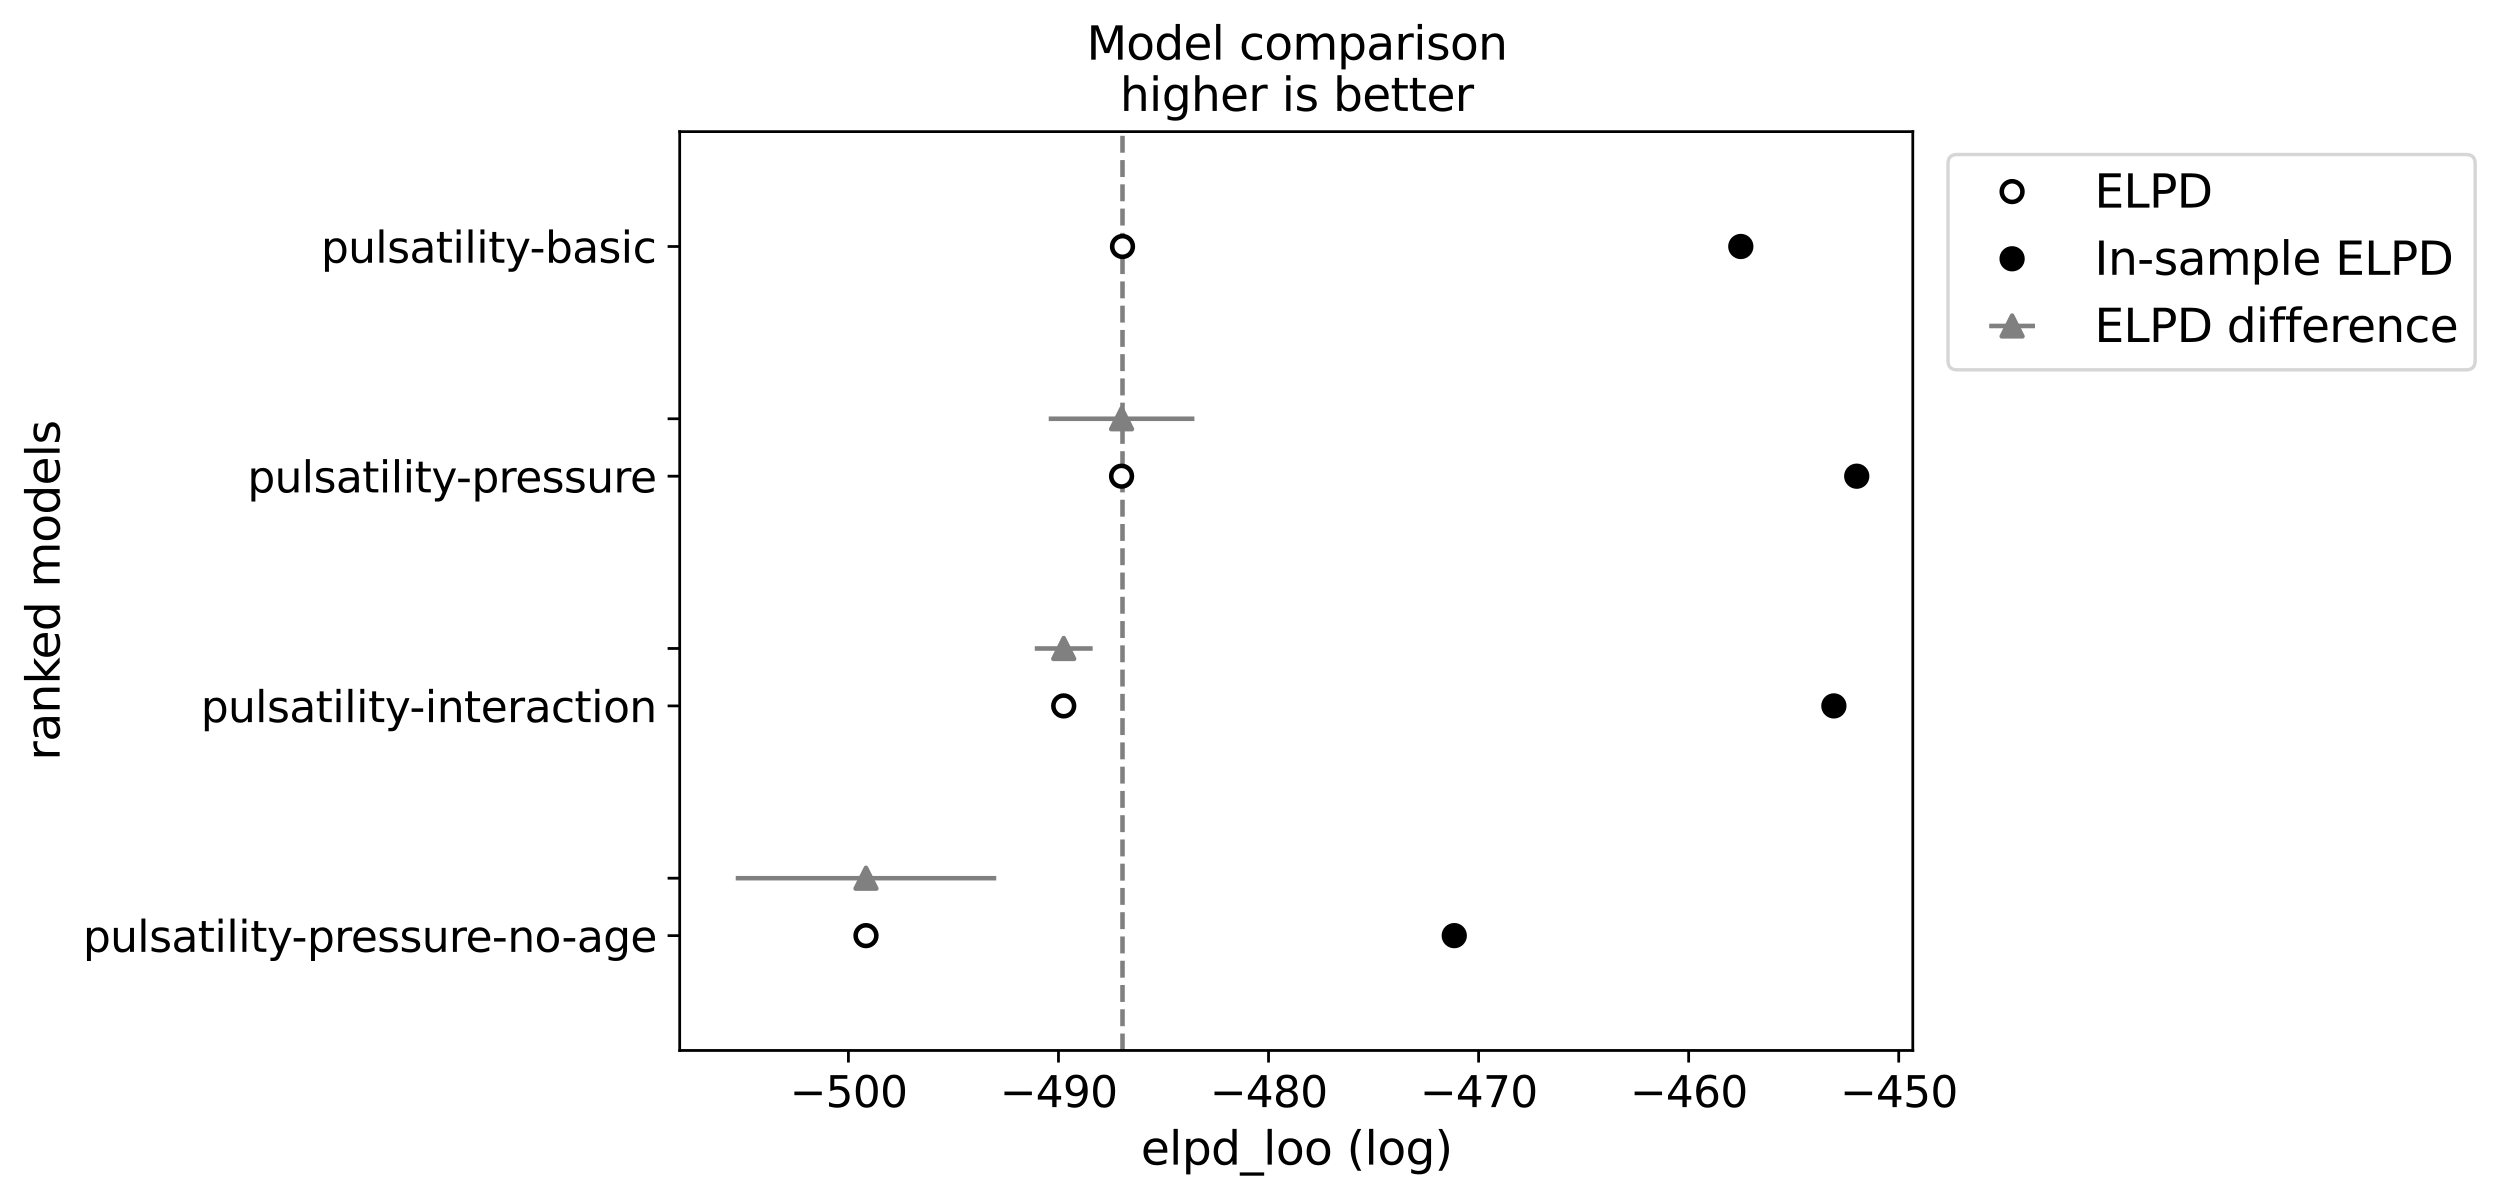 <?xml version="1.0" encoding="utf-8" standalone="no"?>
<!DOCTYPE svg PUBLIC "-//W3C//DTD SVG 1.1//EN"
  "http://www.w3.org/Graphics/SVG/1.1/DTD/svg11.dtd">
<svg xmlns:xlink="http://www.w3.org/1999/xlink" width="724.033pt" height="347.609pt" viewBox="0 0 724.033 347.609" xmlns="http://www.w3.org/2000/svg" version="1.1">
 <defs>
  <style type="text/css">*{stroke-linejoin: round; stroke-linecap: butt}</style>
 </defs>
 <g id="figure_1">
  <g id="patch_1">
   <path d="M 0 347.609 
L 724.033 347.609 
L 724.033 0 
L 0 0 
z
" style="fill: #ffffff"/>
  </g>
  <g id="axes_1">
   <g id="patch_2">
    <path d="M 196.848 304.233 
L 553.968 304.233 
L 553.968 38.121 
L 196.848 38.121 
z
" style="fill: #ffffff"/>
   </g>
   <g id="matplotlib.axis_1">
    <g id="xtick_1">
     <g id="line2d_1">
      <defs>
       <path id="m94d55b0d6d" d="M 0 0 
L 0 3.5 
" style="stroke: #000000; stroke-width: 0.8"/>
      </defs>
      <g>
       <use xlink:href="#m94d55b0d6d" x="245.713" y="304.233" style="stroke: #000000; stroke-width: 0.8"/>
      </g>
     </g>
     <g id="text_1">
      <!-- −500 -->
      <g transform="translate(228.718 320.635) scale(0.124 -0.124)">
       <defs>
        <path id="DejaVuSans-2212" d="M 678 2272 
L 4684 2272 
L 4684 1741 
L 678 1741 
L 678 2272 
z
" transform="scale(0.016)"/>
        <path id="DejaVuSans-35" d="M 691 4666 
L 3169 4666 
L 3169 4134 
L 1269 4134 
L 1269 2991 
Q 1406 3038 1543 3061 
Q 1681 3084 1819 3084 
Q 2600 3084 3056 2656 
Q 3513 2228 3513 1497 
Q 3513 744 3044 326 
Q 2575 -91 1722 -91 
Q 1428 -91 1123 -41 
Q 819 9 494 109 
L 494 744 
Q 775 591 1075 516 
Q 1375 441 1709 441 
Q 2250 441 2565 725 
Q 2881 1009 2881 1497 
Q 2881 1984 2565 2268 
Q 2250 2553 1709 2553 
Q 1456 2553 1204 2497 
Q 953 2441 691 2322 
L 691 4666 
z
" transform="scale(0.016)"/>
        <path id="DejaVuSans-30" d="M 2034 4250 
Q 1547 4250 1301 3770 
Q 1056 3291 1056 2328 
Q 1056 1369 1301 889 
Q 1547 409 2034 409 
Q 2525 409 2770 889 
Q 3016 1369 3016 2328 
Q 3016 3291 2770 3770 
Q 2525 4250 2034 4250 
z
M 2034 4750 
Q 2819 4750 3233 4129 
Q 3647 3509 3647 2328 
Q 3647 1150 3233 529 
Q 2819 -91 2034 -91 
Q 1250 -91 836 529 
Q 422 1150 422 2328 
Q 422 3509 836 4129 
Q 1250 4750 2034 4750 
z
" transform="scale(0.016)"/>
       </defs>
       <use xlink:href="#DejaVuSans-2212"/>
       <use xlink:href="#DejaVuSans-35" x="83.789"/>
       <use xlink:href="#DejaVuSans-30" x="147.412"/>
       <use xlink:href="#DejaVuSans-30" x="211.035"/>
      </g>
     </g>
    </g>
    <g id="xtick_2">
     <g id="line2d_2">
      <g>
       <use xlink:href="#m94d55b0d6d" x="306.549" y="304.233" style="stroke: #000000; stroke-width: 0.8"/>
      </g>
     </g>
     <g id="text_2">
      <!-- −490 -->
      <g transform="translate(289.554 320.635) scale(0.124 -0.124)">
       <defs>
        <path id="DejaVuSans-34" d="M 2419 4116 
L 825 1625 
L 2419 1625 
L 2419 4116 
z
M 2253 4666 
L 3047 4666 
L 3047 1625 
L 3713 1625 
L 3713 1100 
L 3047 1100 
L 3047 0 
L 2419 0 
L 2419 1100 
L 313 1100 
L 313 1709 
L 2253 4666 
z
" transform="scale(0.016)"/>
        <path id="DejaVuSans-39" d="M 703 97 
L 703 672 
Q 941 559 1184 500 
Q 1428 441 1663 441 
Q 2288 441 2617 861 
Q 2947 1281 2994 2138 
Q 2813 1869 2534 1725 
Q 2256 1581 1919 1581 
Q 1219 1581 811 2004 
Q 403 2428 403 3163 
Q 403 3881 828 4315 
Q 1253 4750 1959 4750 
Q 2769 4750 3195 4129 
Q 3622 3509 3622 2328 
Q 3622 1225 3098 567 
Q 2575 -91 1691 -91 
Q 1453 -91 1209 -44 
Q 966 3 703 97 
z
M 1959 2075 
Q 2384 2075 2632 2365 
Q 2881 2656 2881 3163 
Q 2881 3666 2632 3958 
Q 2384 4250 1959 4250 
Q 1534 4250 1286 3958 
Q 1038 3666 1038 3163 
Q 1038 2656 1286 2365 
Q 1534 2075 1959 2075 
z
" transform="scale(0.016)"/>
       </defs>
       <use xlink:href="#DejaVuSans-2212"/>
       <use xlink:href="#DejaVuSans-34" x="83.789"/>
       <use xlink:href="#DejaVuSans-39" x="147.412"/>
       <use xlink:href="#DejaVuSans-30" x="211.035"/>
      </g>
     </g>
    </g>
    <g id="xtick_3">
     <g id="line2d_3">
      <g>
       <use xlink:href="#m94d55b0d6d" x="367.385" y="304.233" style="stroke: #000000; stroke-width: 0.8"/>
      </g>
     </g>
     <g id="text_3">
      <!-- −480 -->
      <g transform="translate(350.39 320.635) scale(0.124 -0.124)">
       <defs>
        <path id="DejaVuSans-38" d="M 2034 2216 
Q 1584 2216 1326 1975 
Q 1069 1734 1069 1313 
Q 1069 891 1326 650 
Q 1584 409 2034 409 
Q 2484 409 2743 651 
Q 3003 894 3003 1313 
Q 3003 1734 2745 1975 
Q 2488 2216 2034 2216 
z
M 1403 2484 
Q 997 2584 770 2862 
Q 544 3141 544 3541 
Q 544 4100 942 4425 
Q 1341 4750 2034 4750 
Q 2731 4750 3128 4425 
Q 3525 4100 3525 3541 
Q 3525 3141 3298 2862 
Q 3072 2584 2669 2484 
Q 3125 2378 3379 2068 
Q 3634 1759 3634 1313 
Q 3634 634 3220 271 
Q 2806 -91 2034 -91 
Q 1263 -91 848 271 
Q 434 634 434 1313 
Q 434 1759 690 2068 
Q 947 2378 1403 2484 
z
M 1172 3481 
Q 1172 3119 1398 2916 
Q 1625 2713 2034 2713 
Q 2441 2713 2670 2916 
Q 2900 3119 2900 3481 
Q 2900 3844 2670 4047 
Q 2441 4250 2034 4250 
Q 1625 4250 1398 4047 
Q 1172 3844 1172 3481 
z
" transform="scale(0.016)"/>
       </defs>
       <use xlink:href="#DejaVuSans-2212"/>
       <use xlink:href="#DejaVuSans-34" x="83.789"/>
       <use xlink:href="#DejaVuSans-38" x="147.412"/>
       <use xlink:href="#DejaVuSans-30" x="211.035"/>
      </g>
     </g>
    </g>
    <g id="xtick_4">
     <g id="line2d_4">
      <g>
       <use xlink:href="#m94d55b0d6d" x="428.221" y="304.233" style="stroke: #000000; stroke-width: 0.8"/>
      </g>
     </g>
     <g id="text_4">
      <!-- −470 -->
      <g transform="translate(411.226 320.635) scale(0.124 -0.124)">
       <defs>
        <path id="DejaVuSans-37" d="M 525 4666 
L 3525 4666 
L 3525 4397 
L 1831 0 
L 1172 0 
L 2766 4134 
L 525 4134 
L 525 4666 
z
" transform="scale(0.016)"/>
       </defs>
       <use xlink:href="#DejaVuSans-2212"/>
       <use xlink:href="#DejaVuSans-34" x="83.789"/>
       <use xlink:href="#DejaVuSans-37" x="147.412"/>
       <use xlink:href="#DejaVuSans-30" x="211.035"/>
      </g>
     </g>
    </g>
    <g id="xtick_5">
     <g id="line2d_5">
      <g>
       <use xlink:href="#m94d55b0d6d" x="489.057" y="304.233" style="stroke: #000000; stroke-width: 0.8"/>
      </g>
     </g>
     <g id="text_5">
      <!-- −460 -->
      <g transform="translate(472.062 320.635) scale(0.124 -0.124)">
       <defs>
        <path id="DejaVuSans-36" d="M 2113 2584 
Q 1688 2584 1439 2293 
Q 1191 2003 1191 1497 
Q 1191 994 1439 701 
Q 1688 409 2113 409 
Q 2538 409 2786 701 
Q 3034 994 3034 1497 
Q 3034 2003 2786 2293 
Q 2538 2584 2113 2584 
z
M 3366 4563 
L 3366 3988 
Q 3128 4100 2886 4159 
Q 2644 4219 2406 4219 
Q 1781 4219 1451 3797 
Q 1122 3375 1075 2522 
Q 1259 2794 1537 2939 
Q 1816 3084 2150 3084 
Q 2853 3084 3261 2657 
Q 3669 2231 3669 1497 
Q 3669 778 3244 343 
Q 2819 -91 2113 -91 
Q 1303 -91 875 529 
Q 447 1150 447 2328 
Q 447 3434 972 4092 
Q 1497 4750 2381 4750 
Q 2619 4750 2861 4703 
Q 3103 4656 3366 4563 
z
" transform="scale(0.016)"/>
       </defs>
       <use xlink:href="#DejaVuSans-2212"/>
       <use xlink:href="#DejaVuSans-34" x="83.789"/>
       <use xlink:href="#DejaVuSans-36" x="147.412"/>
       <use xlink:href="#DejaVuSans-30" x="211.035"/>
      </g>
     </g>
    </g>
    <g id="xtick_6">
     <g id="line2d_6">
      <g>
       <use xlink:href="#m94d55b0d6d" x="549.893" y="304.233" style="stroke: #000000; stroke-width: 0.8"/>
      </g>
     </g>
     <g id="text_6">
      <!-- −450 -->
      <g transform="translate(532.898 320.635) scale(0.124 -0.124)">
       <use xlink:href="#DejaVuSans-2212"/>
       <use xlink:href="#DejaVuSans-34" x="83.789"/>
       <use xlink:href="#DejaVuSans-35" x="147.412"/>
       <use xlink:href="#DejaVuSans-30" x="211.035"/>
      </g>
     </g>
    </g>
    <g id="text_7">
     <!-- elpd_loo (log) -->
     <g transform="translate(330.416 337.283) scale(0.133 -0.133)">
      <defs>
       <path id="DejaVuSans-65" d="M 3597 1894 
L 3597 1613 
L 953 1613 
Q 991 1019 1311 708 
Q 1631 397 2203 397 
Q 2534 397 2845 478 
Q 3156 559 3463 722 
L 3463 178 
Q 3153 47 2828 -22 
Q 2503 -91 2169 -91 
Q 1331 -91 842 396 
Q 353 884 353 1716 
Q 353 2575 817 3079 
Q 1281 3584 2069 3584 
Q 2775 3584 3186 3129 
Q 3597 2675 3597 1894 
z
M 3022 2063 
Q 3016 2534 2758 2815 
Q 2500 3097 2075 3097 
Q 1594 3097 1305 2825 
Q 1016 2553 972 2059 
L 3022 2063 
z
" transform="scale(0.016)"/>
       <path id="DejaVuSans-6c" d="M 603 4863 
L 1178 4863 
L 1178 0 
L 603 0 
L 603 4863 
z
" transform="scale(0.016)"/>
       <path id="DejaVuSans-70" d="M 1159 525 
L 1159 -1331 
L 581 -1331 
L 581 3500 
L 1159 3500 
L 1159 2969 
Q 1341 3281 1617 3432 
Q 1894 3584 2278 3584 
Q 2916 3584 3314 3078 
Q 3713 2572 3713 1747 
Q 3713 922 3314 415 
Q 2916 -91 2278 -91 
Q 1894 -91 1617 61 
Q 1341 213 1159 525 
z
M 3116 1747 
Q 3116 2381 2855 2742 
Q 2594 3103 2138 3103 
Q 1681 3103 1420 2742 
Q 1159 2381 1159 1747 
Q 1159 1113 1420 752 
Q 1681 391 2138 391 
Q 2594 391 2855 752 
Q 3116 1113 3116 1747 
z
" transform="scale(0.016)"/>
       <path id="DejaVuSans-64" d="M 2906 2969 
L 2906 4863 
L 3481 4863 
L 3481 0 
L 2906 0 
L 2906 525 
Q 2725 213 2448 61 
Q 2172 -91 1784 -91 
Q 1150 -91 751 415 
Q 353 922 353 1747 
Q 353 2572 751 3078 
Q 1150 3584 1784 3584 
Q 2172 3584 2448 3432 
Q 2725 3281 2906 2969 
z
M 947 1747 
Q 947 1113 1208 752 
Q 1469 391 1925 391 
Q 2381 391 2643 752 
Q 2906 1113 2906 1747 
Q 2906 2381 2643 2742 
Q 2381 3103 1925 3103 
Q 1469 3103 1208 2742 
Q 947 2381 947 1747 
z
" transform="scale(0.016)"/>
       <path id="DejaVuSans-5f" d="M 3263 -1063 
L 3263 -1509 
L -63 -1509 
L -63 -1063 
L 3263 -1063 
z
" transform="scale(0.016)"/>
       <path id="DejaVuSans-6f" d="M 1959 3097 
Q 1497 3097 1228 2736 
Q 959 2375 959 1747 
Q 959 1119 1226 758 
Q 1494 397 1959 397 
Q 2419 397 2687 759 
Q 2956 1122 2956 1747 
Q 2956 2369 2687 2733 
Q 2419 3097 1959 3097 
z
M 1959 3584 
Q 2709 3584 3137 3096 
Q 3566 2609 3566 1747 
Q 3566 888 3137 398 
Q 2709 -91 1959 -91 
Q 1206 -91 779 398 
Q 353 888 353 1747 
Q 353 2609 779 3096 
Q 1206 3584 1959 3584 
z
" transform="scale(0.016)"/>
       <path id="DejaVuSans-20" transform="scale(0.016)"/>
       <path id="DejaVuSans-28" d="M 1984 4856 
Q 1566 4138 1362 3434 
Q 1159 2731 1159 2009 
Q 1159 1288 1364 580 
Q 1569 -128 1984 -844 
L 1484 -844 
Q 1016 -109 783 600 
Q 550 1309 550 2009 
Q 550 2706 781 3412 
Q 1013 4119 1484 4856 
L 1984 4856 
z
" transform="scale(0.016)"/>
       <path id="DejaVuSans-67" d="M 2906 1791 
Q 2906 2416 2648 2759 
Q 2391 3103 1925 3103 
Q 1463 3103 1205 2759 
Q 947 2416 947 1791 
Q 947 1169 1205 825 
Q 1463 481 1925 481 
Q 2391 481 2648 825 
Q 2906 1169 2906 1791 
z
M 3481 434 
Q 3481 -459 3084 -895 
Q 2688 -1331 1869 -1331 
Q 1566 -1331 1297 -1286 
Q 1028 -1241 775 -1147 
L 775 -588 
Q 1028 -725 1275 -790 
Q 1522 -856 1778 -856 
Q 2344 -856 2625 -561 
Q 2906 -266 2906 331 
L 2906 616 
Q 2728 306 2450 153 
Q 2172 0 1784 0 
Q 1141 0 747 490 
Q 353 981 353 1791 
Q 353 2603 747 3093 
Q 1141 3584 1784 3584 
Q 2172 3584 2450 3431 
Q 2728 3278 2906 2969 
L 2906 3500 
L 3481 3500 
L 3481 434 
z
" transform="scale(0.016)"/>
       <path id="DejaVuSans-29" d="M 513 4856 
L 1013 4856 
Q 1481 4119 1714 3412 
Q 1947 2706 1947 2009 
Q 1947 1309 1714 600 
Q 1481 -109 1013 -844 
L 513 -844 
Q 928 -128 1133 580 
Q 1338 1288 1338 2009 
Q 1338 2731 1133 3434 
Q 928 4138 513 4856 
z
" transform="scale(0.016)"/>
      </defs>
      <use xlink:href="#DejaVuSans-65"/>
      <use xlink:href="#DejaVuSans-6c" x="61.523"/>
      <use xlink:href="#DejaVuSans-70" x="89.307"/>
      <use xlink:href="#DejaVuSans-64" x="152.783"/>
      <use xlink:href="#DejaVuSans-5f" x="216.26"/>
      <use xlink:href="#DejaVuSans-6c" x="266.26"/>
      <use xlink:href="#DejaVuSans-6f" x="294.043"/>
      <use xlink:href="#DejaVuSans-6f" x="355.225"/>
      <use xlink:href="#DejaVuSans-20" x="416.406"/>
      <use xlink:href="#DejaVuSans-28" x="448.193"/>
      <use xlink:href="#DejaVuSans-6c" x="487.207"/>
      <use xlink:href="#DejaVuSans-6f" x="514.99"/>
      <use xlink:href="#DejaVuSans-67" x="576.172"/>
      <use xlink:href="#DejaVuSans-29" x="639.648"/>
     </g>
    </g>
   </g>
   <g id="matplotlib.axis_2">
    <g id="ytick_1">
     <g id="line2d_7">
      <defs>
       <path id="mcbdd918301" d="M 0 0 
L -3.5 0 
" style="stroke: #000000; stroke-width: 0.8"/>
      </defs>
      <g>
       <use xlink:href="#mcbdd918301" x="196.848" y="71.385" style="stroke: #000000; stroke-width: 0.8"/>
      </g>
     </g>
     <g id="text_8">
      <!-- pulsatility-basic -->
      <g transform="translate(92.968 76.086) scale(0.124 -0.124)">
       <defs>
        <path id="DejaVuSans-75" d="M 544 1381 
L 544 3500 
L 1119 3500 
L 1119 1403 
Q 1119 906 1312 657 
Q 1506 409 1894 409 
Q 2359 409 2629 706 
Q 2900 1003 2900 1516 
L 2900 3500 
L 3475 3500 
L 3475 0 
L 2900 0 
L 2900 538 
Q 2691 219 2414 64 
Q 2138 -91 1772 -91 
Q 1169 -91 856 284 
Q 544 659 544 1381 
z
M 1991 3584 
L 1991 3584 
z
" transform="scale(0.016)"/>
        <path id="DejaVuSans-73" d="M 2834 3397 
L 2834 2853 
Q 2591 2978 2328 3040 
Q 2066 3103 1784 3103 
Q 1356 3103 1142 2972 
Q 928 2841 928 2578 
Q 928 2378 1081 2264 
Q 1234 2150 1697 2047 
L 1894 2003 
Q 2506 1872 2764 1633 
Q 3022 1394 3022 966 
Q 3022 478 2636 193 
Q 2250 -91 1575 -91 
Q 1294 -91 989 -36 
Q 684 19 347 128 
L 347 722 
Q 666 556 975 473 
Q 1284 391 1588 391 
Q 1994 391 2212 530 
Q 2431 669 2431 922 
Q 2431 1156 2273 1281 
Q 2116 1406 1581 1522 
L 1381 1569 
Q 847 1681 609 1914 
Q 372 2147 372 2553 
Q 372 3047 722 3315 
Q 1072 3584 1716 3584 
Q 2034 3584 2315 3537 
Q 2597 3491 2834 3397 
z
" transform="scale(0.016)"/>
        <path id="DejaVuSans-61" d="M 2194 1759 
Q 1497 1759 1228 1600 
Q 959 1441 959 1056 
Q 959 750 1161 570 
Q 1363 391 1709 391 
Q 2188 391 2477 730 
Q 2766 1069 2766 1631 
L 2766 1759 
L 2194 1759 
z
M 3341 1997 
L 3341 0 
L 2766 0 
L 2766 531 
Q 2569 213 2275 61 
Q 1981 -91 1556 -91 
Q 1019 -91 701 211 
Q 384 513 384 1019 
Q 384 1609 779 1909 
Q 1175 2209 1959 2209 
L 2766 2209 
L 2766 2266 
Q 2766 2663 2505 2880 
Q 2244 3097 1772 3097 
Q 1472 3097 1187 3025 
Q 903 2953 641 2809 
L 641 3341 
Q 956 3463 1253 3523 
Q 1550 3584 1831 3584 
Q 2591 3584 2966 3190 
Q 3341 2797 3341 1997 
z
" transform="scale(0.016)"/>
        <path id="DejaVuSans-74" d="M 1172 4494 
L 1172 3500 
L 2356 3500 
L 2356 3053 
L 1172 3053 
L 1172 1153 
Q 1172 725 1289 603 
Q 1406 481 1766 481 
L 2356 481 
L 2356 0 
L 1766 0 
Q 1100 0 847 248 
Q 594 497 594 1153 
L 594 3053 
L 172 3053 
L 172 3500 
L 594 3500 
L 594 4494 
L 1172 4494 
z
" transform="scale(0.016)"/>
        <path id="DejaVuSans-69" d="M 603 3500 
L 1178 3500 
L 1178 0 
L 603 0 
L 603 3500 
z
M 603 4863 
L 1178 4863 
L 1178 4134 
L 603 4134 
L 603 4863 
z
" transform="scale(0.016)"/>
        <path id="DejaVuSans-79" d="M 2059 -325 
Q 1816 -950 1584 -1140 
Q 1353 -1331 966 -1331 
L 506 -1331 
L 506 -850 
L 844 -850 
Q 1081 -850 1212 -737 
Q 1344 -625 1503 -206 
L 1606 56 
L 191 3500 
L 800 3500 
L 1894 763 
L 2988 3500 
L 3597 3500 
L 2059 -325 
z
" transform="scale(0.016)"/>
        <path id="DejaVuSans-2d" d="M 313 2009 
L 1997 2009 
L 1997 1497 
L 313 1497 
L 313 2009 
z
" transform="scale(0.016)"/>
        <path id="DejaVuSans-62" d="M 3116 1747 
Q 3116 2381 2855 2742 
Q 2594 3103 2138 3103 
Q 1681 3103 1420 2742 
Q 1159 2381 1159 1747 
Q 1159 1113 1420 752 
Q 1681 391 2138 391 
Q 2594 391 2855 752 
Q 3116 1113 3116 1747 
z
M 1159 2969 
Q 1341 3281 1617 3432 
Q 1894 3584 2278 3584 
Q 2916 3584 3314 3078 
Q 3713 2572 3713 1747 
Q 3713 922 3314 415 
Q 2916 -91 2278 -91 
Q 1894 -91 1617 61 
Q 1341 213 1159 525 
L 1159 0 
L 581 0 
L 581 4863 
L 1159 4863 
L 1159 2969 
z
" transform="scale(0.016)"/>
        <path id="DejaVuSans-63" d="M 3122 3366 
L 3122 2828 
Q 2878 2963 2633 3030 
Q 2388 3097 2138 3097 
Q 1578 3097 1268 2742 
Q 959 2388 959 1747 
Q 959 1106 1268 751 
Q 1578 397 2138 397 
Q 2388 397 2633 464 
Q 2878 531 3122 666 
L 3122 134 
Q 2881 22 2623 -34 
Q 2366 -91 2075 -91 
Q 1284 -91 818 406 
Q 353 903 353 1747 
Q 353 2603 823 3093 
Q 1294 3584 2113 3584 
Q 2378 3584 2631 3529 
Q 2884 3475 3122 3366 
z
" transform="scale(0.016)"/>
       </defs>
       <use xlink:href="#DejaVuSans-70"/>
       <use xlink:href="#DejaVuSans-75" x="63.477"/>
       <use xlink:href="#DejaVuSans-6c" x="126.855"/>
       <use xlink:href="#DejaVuSans-73" x="154.639"/>
       <use xlink:href="#DejaVuSans-61" x="206.738"/>
       <use xlink:href="#DejaVuSans-74" x="268.018"/>
       <use xlink:href="#DejaVuSans-69" x="307.227"/>
       <use xlink:href="#DejaVuSans-6c" x="335.01"/>
       <use xlink:href="#DejaVuSans-69" x="362.793"/>
       <use xlink:href="#DejaVuSans-74" x="390.576"/>
       <use xlink:href="#DejaVuSans-79" x="429.785"/>
       <use xlink:href="#DejaVuSans-2d" x="487.215"/>
       <use xlink:href="#DejaVuSans-62" x="523.299"/>
       <use xlink:href="#DejaVuSans-61" x="586.775"/>
       <use xlink:href="#DejaVuSans-73" x="648.055"/>
       <use xlink:href="#DejaVuSans-69" x="700.154"/>
       <use xlink:href="#DejaVuSans-63" x="727.938"/>
      </g>
     </g>
    </g>
    <g id="ytick_2">
     <g id="line2d_8">
      <g>
       <use xlink:href="#mcbdd918301" x="196.848" y="121.281" style="stroke: #000000; stroke-width: 0.8"/>
      </g>
     </g>
    </g>
    <g id="ytick_3">
     <g id="line2d_9">
      <g>
       <use xlink:href="#mcbdd918301" x="196.848" y="137.913" style="stroke: #000000; stroke-width: 0.8"/>
      </g>
     </g>
     <g id="text_9">
      <!-- pulsatility-pressure -->
      <g transform="translate(71.659 142.614) scale(0.124 -0.124)">
       <defs>
        <path id="DejaVuSans-72" d="M 2631 2963 
Q 2534 3019 2420 3045 
Q 2306 3072 2169 3072 
Q 1681 3072 1420 2755 
Q 1159 2438 1159 1844 
L 1159 0 
L 581 0 
L 581 3500 
L 1159 3500 
L 1159 2956 
Q 1341 3275 1631 3429 
Q 1922 3584 2338 3584 
Q 2397 3584 2469 3576 
Q 2541 3569 2628 3553 
L 2631 2963 
z
" transform="scale(0.016)"/>
       </defs>
       <use xlink:href="#DejaVuSans-70"/>
       <use xlink:href="#DejaVuSans-75" x="63.477"/>
       <use xlink:href="#DejaVuSans-6c" x="126.855"/>
       <use xlink:href="#DejaVuSans-73" x="154.639"/>
       <use xlink:href="#DejaVuSans-61" x="206.738"/>
       <use xlink:href="#DejaVuSans-74" x="268.018"/>
       <use xlink:href="#DejaVuSans-69" x="307.227"/>
       <use xlink:href="#DejaVuSans-6c" x="335.01"/>
       <use xlink:href="#DejaVuSans-69" x="362.793"/>
       <use xlink:href="#DejaVuSans-74" x="390.576"/>
       <use xlink:href="#DejaVuSans-79" x="429.785"/>
       <use xlink:href="#DejaVuSans-2d" x="487.215"/>
       <use xlink:href="#DejaVuSans-70" x="523.299"/>
       <use xlink:href="#DejaVuSans-72" x="586.775"/>
       <use xlink:href="#DejaVuSans-65" x="625.639"/>
       <use xlink:href="#DejaVuSans-73" x="687.162"/>
       <use xlink:href="#DejaVuSans-73" x="739.262"/>
       <use xlink:href="#DejaVuSans-75" x="791.361"/>
       <use xlink:href="#DejaVuSans-72" x="854.74"/>
       <use xlink:href="#DejaVuSans-65" x="893.604"/>
      </g>
     </g>
    </g>
    <g id="ytick_4">
     <g id="line2d_10">
      <g>
       <use xlink:href="#mcbdd918301" x="196.848" y="187.809" style="stroke: #000000; stroke-width: 0.8"/>
      </g>
     </g>
    </g>
    <g id="ytick_5">
     <g id="line2d_11">
      <g>
       <use xlink:href="#mcbdd918301" x="196.848" y="204.441" style="stroke: #000000; stroke-width: 0.8"/>
      </g>
     </g>
     <g id="text_10">
      <!-- pulsatility-interaction -->
      <g transform="translate(58.173 209.142) scale(0.124 -0.124)">
       <defs>
        <path id="DejaVuSans-6e" d="M 3513 2113 
L 3513 0 
L 2938 0 
L 2938 2094 
Q 2938 2591 2744 2837 
Q 2550 3084 2163 3084 
Q 1697 3084 1428 2787 
Q 1159 2491 1159 1978 
L 1159 0 
L 581 0 
L 581 3500 
L 1159 3500 
L 1159 2956 
Q 1366 3272 1645 3428 
Q 1925 3584 2291 3584 
Q 2894 3584 3203 3211 
Q 3513 2838 3513 2113 
z
" transform="scale(0.016)"/>
       </defs>
       <use xlink:href="#DejaVuSans-70"/>
       <use xlink:href="#DejaVuSans-75" x="63.477"/>
       <use xlink:href="#DejaVuSans-6c" x="126.855"/>
       <use xlink:href="#DejaVuSans-73" x="154.639"/>
       <use xlink:href="#DejaVuSans-61" x="206.738"/>
       <use xlink:href="#DejaVuSans-74" x="268.018"/>
       <use xlink:href="#DejaVuSans-69" x="307.227"/>
       <use xlink:href="#DejaVuSans-6c" x="335.01"/>
       <use xlink:href="#DejaVuSans-69" x="362.793"/>
       <use xlink:href="#DejaVuSans-74" x="390.576"/>
       <use xlink:href="#DejaVuSans-79" x="429.785"/>
       <use xlink:href="#DejaVuSans-2d" x="487.215"/>
       <use xlink:href="#DejaVuSans-69" x="523.299"/>
       <use xlink:href="#DejaVuSans-6e" x="551.082"/>
       <use xlink:href="#DejaVuSans-74" x="614.461"/>
       <use xlink:href="#DejaVuSans-65" x="653.67"/>
       <use xlink:href="#DejaVuSans-72" x="715.193"/>
       <use xlink:href="#DejaVuSans-61" x="756.307"/>
       <use xlink:href="#DejaVuSans-63" x="817.586"/>
       <use xlink:href="#DejaVuSans-74" x="872.566"/>
       <use xlink:href="#DejaVuSans-69" x="911.775"/>
       <use xlink:href="#DejaVuSans-6f" x="939.559"/>
       <use xlink:href="#DejaVuSans-6e" x="1000.74"/>
      </g>
     </g>
    </g>
    <g id="ytick_6">
     <g id="line2d_12">
      <g>
       <use xlink:href="#mcbdd918301" x="196.848" y="254.337" style="stroke: #000000; stroke-width: 0.8"/>
      </g>
     </g>
    </g>
    <g id="ytick_7">
     <g id="line2d_13">
      <g>
       <use xlink:href="#mcbdd918301" x="196.848" y="270.969" style="stroke: #000000; stroke-width: 0.8"/>
      </g>
     </g>
     <g id="text_11">
      <!-- pulsatility-pressure-no-age -->
      <g transform="translate(24.032 275.67) scale(0.124 -0.124)">
       <use xlink:href="#DejaVuSans-70"/>
       <use xlink:href="#DejaVuSans-75" x="63.477"/>
       <use xlink:href="#DejaVuSans-6c" x="126.855"/>
       <use xlink:href="#DejaVuSans-73" x="154.639"/>
       <use xlink:href="#DejaVuSans-61" x="206.738"/>
       <use xlink:href="#DejaVuSans-74" x="268.018"/>
       <use xlink:href="#DejaVuSans-69" x="307.227"/>
       <use xlink:href="#DejaVuSans-6c" x="335.01"/>
       <use xlink:href="#DejaVuSans-69" x="362.793"/>
       <use xlink:href="#DejaVuSans-74" x="390.576"/>
       <use xlink:href="#DejaVuSans-79" x="429.785"/>
       <use xlink:href="#DejaVuSans-2d" x="487.215"/>
       <use xlink:href="#DejaVuSans-70" x="523.299"/>
       <use xlink:href="#DejaVuSans-72" x="586.775"/>
       <use xlink:href="#DejaVuSans-65" x="625.639"/>
       <use xlink:href="#DejaVuSans-73" x="687.162"/>
       <use xlink:href="#DejaVuSans-73" x="739.262"/>
       <use xlink:href="#DejaVuSans-75" x="791.361"/>
       <use xlink:href="#DejaVuSans-72" x="854.74"/>
       <use xlink:href="#DejaVuSans-65" x="893.604"/>
       <use xlink:href="#DejaVuSans-2d" x="955.127"/>
       <use xlink:href="#DejaVuSans-6e" x="991.211"/>
       <use xlink:href="#DejaVuSans-6f" x="1054.59"/>
       <use xlink:href="#DejaVuSans-2d" x="1117.646"/>
       <use xlink:href="#DejaVuSans-61" x="1153.73"/>
       <use xlink:href="#DejaVuSans-67" x="1215.01"/>
       <use xlink:href="#DejaVuSans-65" x="1278.486"/>
      </g>
     </g>
    </g>
    <g id="text_12">
     <!-- ranked models -->
     <g transform="translate(17.274 220.254) rotate(-90) scale(0.133 -0.133)">
      <defs>
       <path id="DejaVuSans-6b" d="M 581 4863 
L 1159 4863 
L 1159 1991 
L 2875 3500 
L 3609 3500 
L 1753 1863 
L 3688 0 
L 2938 0 
L 1159 1709 
L 1159 0 
L 581 0 
L 581 4863 
z
" transform="scale(0.016)"/>
       <path id="DejaVuSans-6d" d="M 3328 2828 
Q 3544 3216 3844 3400 
Q 4144 3584 4550 3584 
Q 5097 3584 5394 3201 
Q 5691 2819 5691 2113 
L 5691 0 
L 5113 0 
L 5113 2094 
Q 5113 2597 4934 2840 
Q 4756 3084 4391 3084 
Q 3944 3084 3684 2787 
Q 3425 2491 3425 1978 
L 3425 0 
L 2847 0 
L 2847 2094 
Q 2847 2600 2669 2842 
Q 2491 3084 2119 3084 
Q 1678 3084 1418 2786 
Q 1159 2488 1159 1978 
L 1159 0 
L 581 0 
L 581 3500 
L 1159 3500 
L 1159 2956 
Q 1356 3278 1631 3431 
Q 1906 3584 2284 3584 
Q 2666 3584 2933 3390 
Q 3200 3197 3328 2828 
z
" transform="scale(0.016)"/>
      </defs>
      <use xlink:href="#DejaVuSans-72"/>
      <use xlink:href="#DejaVuSans-61" x="41.113"/>
      <use xlink:href="#DejaVuSans-6e" x="102.393"/>
      <use xlink:href="#DejaVuSans-6b" x="165.771"/>
      <use xlink:href="#DejaVuSans-65" x="220.057"/>
      <use xlink:href="#DejaVuSans-64" x="281.58"/>
      <use xlink:href="#DejaVuSans-20" x="345.057"/>
      <use xlink:href="#DejaVuSans-6d" x="376.844"/>
      <use xlink:href="#DejaVuSans-6f" x="474.256"/>
      <use xlink:href="#DejaVuSans-64" x="535.438"/>
      <use xlink:href="#DejaVuSans-65" x="598.914"/>
      <use xlink:href="#DejaVuSans-6c" x="660.438"/>
      <use xlink:href="#DejaVuSans-73" x="688.221"/>
     </g>
    </g>
   </g>
   <g id="LineCollection_1">
    <path d="M 303.722 121.281 
L 345.917 121.281 
" clip-path="url(#pf4ea82c03c)" style="fill: none; stroke: #808080; stroke-width: 1.326"/>
    <path d="M 299.684 187.809 
L 316.448 187.809 
" clip-path="url(#pf4ea82c03c)" style="fill: none; stroke: #808080; stroke-width: 1.326"/>
    <path d="M 213.081 254.337 
L 288.521 254.337 
" clip-path="url(#pf4ea82c03c)" style="fill: none; stroke: #808080; stroke-width: 1.326"/>
   </g>
   <g id="line2d_14">
    <path d="M 504.161 71.385 
L 537.735 137.913 
L 531.116 204.441 
L 421.173 270.969 
" clip-path="url(#pf4ea82c03c)" style="fill: none"/>
    <defs>
     <path id="m006dbe5605" d="M 0 3 
C 0.796 3 1.559 2.684 2.121 2.121 
C 2.684 1.559 3 0.796 3 0 
C 3 -0.796 2.684 -1.559 2.121 -2.121 
C 1.559 -2.684 0.796 -3 0 -3 
C -0.796 -3 -1.559 -2.684 -2.121 -2.121 
C -2.684 -1.559 -3 -0.796 -3 0 
C -3 0.796 -2.684 1.559 -2.121 2.121 
C -1.559 2.684 -0.796 3 0 3 
z
" style="stroke: #000000; stroke-width: 1.326"/>
    </defs>
    <g clip-path="url(#pf4ea82c03c)">
     <use xlink:href="#m006dbe5605" x="504.161" y="71.385" style="stroke: #000000; stroke-width: 1.326"/>
     <use xlink:href="#m006dbe5605" x="537.735" y="137.913" style="stroke: #000000; stroke-width: 1.326"/>
     <use xlink:href="#m006dbe5605" x="531.116" y="204.441" style="stroke: #000000; stroke-width: 1.326"/>
     <use xlink:href="#m006dbe5605" x="421.173" y="270.969" style="stroke: #000000; stroke-width: 1.326"/>
    </g>
   </g>
   <g id="line2d_15">
    <path d="M 325.092 304.233 
L 325.092 38.121 
" clip-path="url(#pf4ea82c03c)" style="fill: none; stroke-dasharray: 4.906,2.121; stroke-dashoffset: 0; stroke: #808080; stroke-width: 1.326"/>
   </g>
   <g id="line2d_16">
    <defs>
     <path id="m3bee6145e9" d="M 0 -3 
L -3 3 
L 3 3 
z
" style="stroke: #808080; stroke-width: 1.326; stroke-linejoin: miter"/>
    </defs>
    <g clip-path="url(#pf4ea82c03c)">
     <use xlink:href="#m3bee6145e9" x="324.82" y="121.281" style="fill: #808080; stroke: #808080; stroke-width: 1.326; stroke-linejoin: miter"/>
     <use xlink:href="#m3bee6145e9" x="308.066" y="187.809" style="fill: #808080; stroke: #808080; stroke-width: 1.326; stroke-linejoin: miter"/>
     <use xlink:href="#m3bee6145e9" x="250.801" y="254.337" style="fill: #808080; stroke: #808080; stroke-width: 1.326; stroke-linejoin: miter"/>
    </g>
   </g>
   <g id="patch_3">
    <path d="M 196.848 304.233 
L 196.848 38.121 
" style="fill: none; stroke: #000000; stroke-width: 0.8; stroke-linejoin: miter; stroke-linecap: square"/>
   </g>
   <g id="patch_4">
    <path d="M 553.968 304.233 
L 553.968 38.121 
" style="fill: none; stroke: #000000; stroke-width: 0.8; stroke-linejoin: miter; stroke-linecap: square"/>
   </g>
   <g id="patch_5">
    <path d="M 196.848 304.233 
L 553.968 304.233 
" style="fill: none; stroke: #000000; stroke-width: 0.8; stroke-linejoin: miter; stroke-linecap: square"/>
   </g>
   <g id="patch_6">
    <path d="M 196.848 38.121 
L 553.968 38.121 
" style="fill: none; stroke: #000000; stroke-width: 0.8; stroke-linejoin: miter; stroke-linecap: square"/>
   </g>
   <g id="line2d_17">
    <path d="M 325.092 71.385 
L 324.82 137.913 
L 308.066 204.441 
L 250.801 270.969 
" clip-path="url(#pf4ea82c03c)" style="fill: none"/>
    <defs>
     <path id="m1df42468f2" d="M 0 3 
C 0.796 3 1.559 2.684 2.121 2.121 
C 2.684 1.559 3 0.796 3 0 
C 3 -0.796 2.684 -1.559 2.121 -2.121 
C 1.559 -2.684 0.796 -3 0 -3 
C -0.796 -3 -1.559 -2.684 -2.121 -2.121 
C -2.684 -1.559 -3 -0.796 -3 0 
C -3 0.796 -2.684 1.559 -2.121 2.121 
C -1.559 2.684 -0.796 3 0 3 
z
" style="stroke: #000000; stroke-width: 1.326"/>
    </defs>
    <g clip-path="url(#pf4ea82c03c)">
     <use xlink:href="#m1df42468f2" x="325.092" y="71.385" style="fill: #ffffff; stroke: #000000; stroke-width: 1.326"/>
     <use xlink:href="#m1df42468f2" x="324.82" y="137.913" style="fill: #ffffff; stroke: #000000; stroke-width: 1.326"/>
     <use xlink:href="#m1df42468f2" x="308.066" y="204.441" style="fill: #ffffff; stroke: #000000; stroke-width: 1.326"/>
     <use xlink:href="#m1df42468f2" x="250.801" y="270.969" style="fill: #ffffff; stroke: #000000; stroke-width: 1.326"/>
    </g>
   </g>
   <g id="text_13">
    <!-- Model comparison -->
    <g transform="translate(314.689 17.274) scale(0.133 -0.133)">
     <defs>
      <path id="DejaVuSans-4d" d="M 628 4666 
L 1569 4666 
L 2759 1491 
L 3956 4666 
L 4897 4666 
L 4897 0 
L 4281 0 
L 4281 4097 
L 3078 897 
L 2444 897 
L 1241 4097 
L 1241 0 
L 628 0 
L 628 4666 
z
" transform="scale(0.016)"/>
     </defs>
     <use xlink:href="#DejaVuSans-4d"/>
     <use xlink:href="#DejaVuSans-6f" x="86.279"/>
     <use xlink:href="#DejaVuSans-64" x="147.461"/>
     <use xlink:href="#DejaVuSans-65" x="210.938"/>
     <use xlink:href="#DejaVuSans-6c" x="272.461"/>
     <use xlink:href="#DejaVuSans-20" x="300.244"/>
     <use xlink:href="#DejaVuSans-63" x="332.031"/>
     <use xlink:href="#DejaVuSans-6f" x="387.012"/>
     <use xlink:href="#DejaVuSans-6d" x="448.193"/>
     <use xlink:href="#DejaVuSans-70" x="545.605"/>
     <use xlink:href="#DejaVuSans-61" x="609.082"/>
     <use xlink:href="#DejaVuSans-72" x="670.361"/>
     <use xlink:href="#DejaVuSans-69" x="711.475"/>
     <use xlink:href="#DejaVuSans-73" x="739.258"/>
     <use xlink:href="#DejaVuSans-6f" x="791.357"/>
     <use xlink:href="#DejaVuSans-6e" x="852.539"/>
    </g>
    <!-- higher is better -->
    <g transform="translate(324.353 32.121) scale(0.133 -0.133)">
     <defs>
      <path id="DejaVuSans-68" d="M 3513 2113 
L 3513 0 
L 2938 0 
L 2938 2094 
Q 2938 2591 2744 2837 
Q 2550 3084 2163 3084 
Q 1697 3084 1428 2787 
Q 1159 2491 1159 1978 
L 1159 0 
L 581 0 
L 581 4863 
L 1159 4863 
L 1159 2956 
Q 1366 3272 1645 3428 
Q 1925 3584 2291 3584 
Q 2894 3584 3203 3211 
Q 3513 2838 3513 2113 
z
" transform="scale(0.016)"/>
     </defs>
     <use xlink:href="#DejaVuSans-68"/>
     <use xlink:href="#DejaVuSans-69" x="63.379"/>
     <use xlink:href="#DejaVuSans-67" x="91.162"/>
     <use xlink:href="#DejaVuSans-68" x="154.639"/>
     <use xlink:href="#DejaVuSans-65" x="218.018"/>
     <use xlink:href="#DejaVuSans-72" x="279.541"/>
     <use xlink:href="#DejaVuSans-20" x="320.654"/>
     <use xlink:href="#DejaVuSans-69" x="352.441"/>
     <use xlink:href="#DejaVuSans-73" x="380.225"/>
     <use xlink:href="#DejaVuSans-20" x="432.324"/>
     <use xlink:href="#DejaVuSans-62" x="464.111"/>
     <use xlink:href="#DejaVuSans-65" x="527.588"/>
     <use xlink:href="#DejaVuSans-74" x="589.111"/>
     <use xlink:href="#DejaVuSans-74" x="628.32"/>
     <use xlink:href="#DejaVuSans-65" x="667.529"/>
     <use xlink:href="#DejaVuSans-72" x="729.053"/>
    </g>
   </g>
   <g id="legend_1">
    <g id="patch_7">
     <path d="M 566.82 107.109 
L 714.181 107.109 
Q 716.833 107.109 716.833 104.457 
L 716.833 47.401 
Q 716.833 44.75 714.181 44.75 
L 566.82 44.75 
Q 564.168 44.75 564.168 47.401 
L 564.168 104.457 
Q 564.168 107.109 566.82 107.109 
z
" style="fill: #ffffff; opacity: 0.8; stroke: #cccccc; stroke-linejoin: miter"/>
    </g>
    <g id="line2d_18">
     <path d="M 569.472 55.487 
L 582.73 55.487 
L 595.988 55.487 
" style="fill: none"/>
     <g>
      <use xlink:href="#m1df42468f2" x="582.73" y="55.487" style="fill: #ffffff; stroke: #000000; stroke-width: 1.326"/>
     </g>
    </g>
    <g id="text_14">
     <!-- ELPD -->
     <g transform="translate(606.595 60.127) scale(0.133 -0.133)">
      <defs>
       <path id="DejaVuSans-45" d="M 628 4666 
L 3578 4666 
L 3578 4134 
L 1259 4134 
L 1259 2753 
L 3481 2753 
L 3481 2222 
L 1259 2222 
L 1259 531 
L 3634 531 
L 3634 0 
L 628 0 
L 628 4666 
z
" transform="scale(0.016)"/>
       <path id="DejaVuSans-4c" d="M 628 4666 
L 1259 4666 
L 1259 531 
L 3531 531 
L 3531 0 
L 628 0 
L 628 4666 
z
" transform="scale(0.016)"/>
       <path id="DejaVuSans-50" d="M 1259 4147 
L 1259 2394 
L 2053 2394 
Q 2494 2394 2734 2622 
Q 2975 2850 2975 3272 
Q 2975 3691 2734 3919 
Q 2494 4147 2053 4147 
L 1259 4147 
z
M 628 4666 
L 2053 4666 
Q 2838 4666 3239 4311 
Q 3641 3956 3641 3272 
Q 3641 2581 3239 2228 
Q 2838 1875 2053 1875 
L 1259 1875 
L 1259 0 
L 628 0 
L 628 4666 
z
" transform="scale(0.016)"/>
       <path id="DejaVuSans-44" d="M 1259 4147 
L 1259 519 
L 2022 519 
Q 2988 519 3436 956 
Q 3884 1394 3884 2338 
Q 3884 3275 3436 3711 
Q 2988 4147 2022 4147 
L 1259 4147 
z
M 628 4666 
L 1925 4666 
Q 3281 4666 3915 4102 
Q 4550 3538 4550 2338 
Q 4550 1131 3912 565 
Q 3275 0 1925 0 
L 628 0 
L 628 4666 
z
" transform="scale(0.016)"/>
      </defs>
      <use xlink:href="#DejaVuSans-45"/>
      <use xlink:href="#DejaVuSans-4c" x="63.184"/>
      <use xlink:href="#DejaVuSans-50" x="118.896"/>
      <use xlink:href="#DejaVuSans-44" x="179.199"/>
     </g>
    </g>
    <g id="line2d_19">
     <path d="M 569.472 74.947 
L 582.73 74.947 
L 595.988 74.947 
" style="fill: none"/>
     <g>
      <use xlink:href="#m006dbe5605" x="582.73" y="74.947" style="stroke: #000000; stroke-width: 1.326"/>
     </g>
    </g>
    <g id="text_15">
     <!-- In-sample ELPD -->
     <g transform="translate(606.595 79.588) scale(0.133 -0.133)">
      <defs>
       <path id="DejaVuSans-49" d="M 628 4666 
L 1259 4666 
L 1259 0 
L 628 0 
L 628 4666 
z
" transform="scale(0.016)"/>
      </defs>
      <use xlink:href="#DejaVuSans-49"/>
      <use xlink:href="#DejaVuSans-6e" x="29.492"/>
      <use xlink:href="#DejaVuSans-2d" x="92.871"/>
      <use xlink:href="#DejaVuSans-73" x="128.955"/>
      <use xlink:href="#DejaVuSans-61" x="181.055"/>
      <use xlink:href="#DejaVuSans-6d" x="242.334"/>
      <use xlink:href="#DejaVuSans-70" x="339.746"/>
      <use xlink:href="#DejaVuSans-6c" x="403.223"/>
      <use xlink:href="#DejaVuSans-65" x="431.006"/>
      <use xlink:href="#DejaVuSans-20" x="492.529"/>
      <use xlink:href="#DejaVuSans-45" x="524.316"/>
      <use xlink:href="#DejaVuSans-4c" x="587.5"/>
      <use xlink:href="#DejaVuSans-50" x="643.213"/>
      <use xlink:href="#DejaVuSans-44" x="703.516"/>
     </g>
    </g>
    <g id="LineCollection_2">
     <path d="M 576.101 94.408 
L 589.359 94.408 
" style="fill: none; stroke: #808080; stroke-width: 1.326"/>
    </g>
    <g id="line2d_20"/>
    <g id="line2d_21">
     <g>
      <use xlink:href="#m3bee6145e9" x="582.73" y="94.408" style="fill: #808080; stroke: #808080; stroke-width: 1.326; stroke-linejoin: miter"/>
     </g>
    </g>
    <g id="text_16">
     <!-- ELPD difference -->
     <g transform="translate(606.595 99.048) scale(0.133 -0.133)">
      <defs>
       <path id="DejaVuSans-66" d="M 2375 4863 
L 2375 4384 
L 1825 4384 
Q 1516 4384 1395 4259 
Q 1275 4134 1275 3809 
L 1275 3500 
L 2222 3500 
L 2222 3053 
L 1275 3053 
L 1275 0 
L 697 0 
L 697 3053 
L 147 3053 
L 147 3500 
L 697 3500 
L 697 3744 
Q 697 4328 969 4595 
Q 1241 4863 1831 4863 
L 2375 4863 
z
" transform="scale(0.016)"/>
      </defs>
      <use xlink:href="#DejaVuSans-45"/>
      <use xlink:href="#DejaVuSans-4c" x="63.184"/>
      <use xlink:href="#DejaVuSans-50" x="118.896"/>
      <use xlink:href="#DejaVuSans-44" x="179.199"/>
      <use xlink:href="#DejaVuSans-20" x="256.201"/>
      <use xlink:href="#DejaVuSans-64" x="287.988"/>
      <use xlink:href="#DejaVuSans-69" x="351.465"/>
      <use xlink:href="#DejaVuSans-66" x="379.248"/>
      <use xlink:href="#DejaVuSans-66" x="414.453"/>
      <use xlink:href="#DejaVuSans-65" x="449.658"/>
      <use xlink:href="#DejaVuSans-72" x="511.182"/>
      <use xlink:href="#DejaVuSans-65" x="550.045"/>
      <use xlink:href="#DejaVuSans-6e" x="611.568"/>
      <use xlink:href="#DejaVuSans-63" x="674.947"/>
      <use xlink:href="#DejaVuSans-65" x="729.928"/>
     </g>
    </g>
   </g>
  </g>
 </g>
 <defs>
  <clipPath id="pf4ea82c03c">
   <rect x="196.848" y="38.121" width="357.12" height="266.112"/>
  </clipPath>
 </defs>
</svg>
